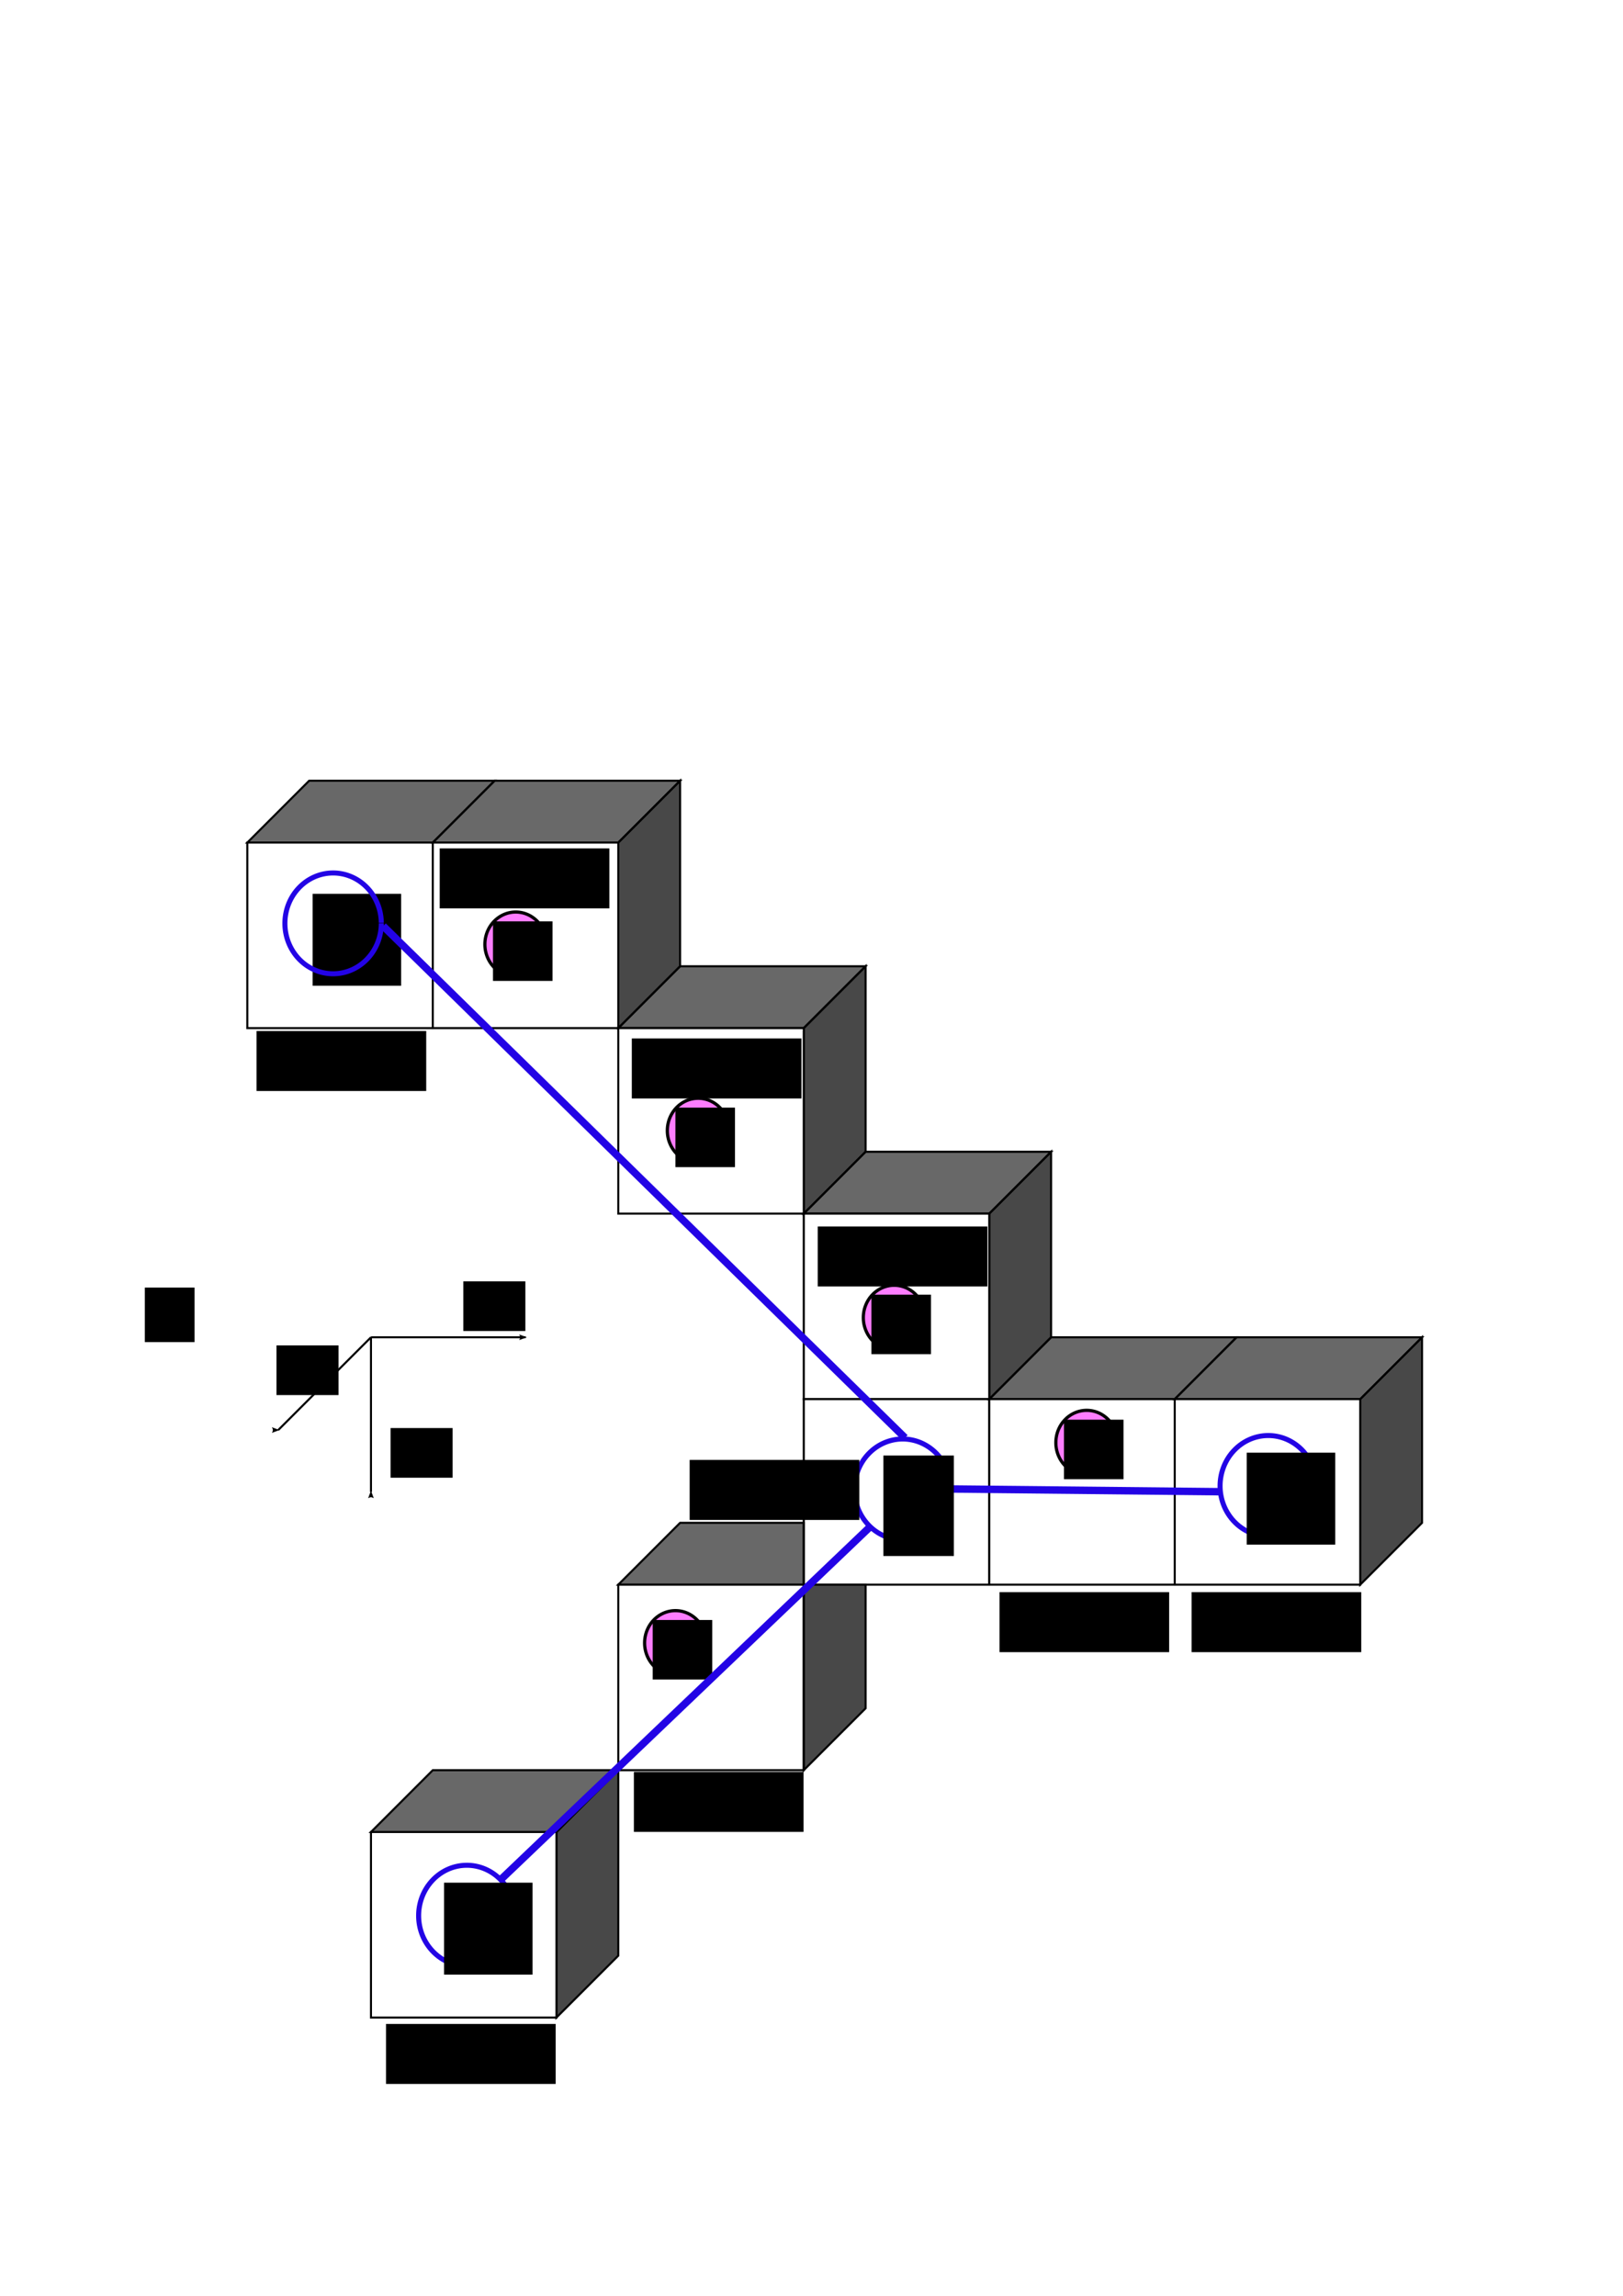 <?xml version="1.0" encoding="UTF-8" standalone="no"?>
<!-- Created with Inkscape (http://www.inkscape.org/) -->

<svg
   xmlns:osb="http://www.openswatchbook.org/uri/2009/osb"
   xmlns:dc="http://purl.org/dc/elements/1.1/"
   xmlns:cc="http://creativecommons.org/ns#"
   xmlns:rdf="http://www.w3.org/1999/02/22-rdf-syntax-ns#"
   xmlns:svg="http://www.w3.org/2000/svg"
   xmlns="http://www.w3.org/2000/svg"
   xmlns:sodipodi="http://sodipodi.sourceforge.net/DTD/sodipodi-0.dtd"
   xmlns:inkscape="http://www.inkscape.org/namespaces/inkscape"
   width="210mm"
   height="297mm"
   viewBox="0 0 210 297"
   version="1.1"
   id="svg8"
   sodipodi:docname="voxels_spatial_merge_nodegree.svg"
   inkscape:version="0.92.2 2405546, 2018-03-11"
   inkscape:export-filename="/home/phc/repository_local/thesis-git/Figures/chapter-image/spatial_graph_intro1.png"
   inkscape:export-xdpi="300"
   inkscape:export-ydpi="300">
  <defs
     id="defs2">
    <marker
       inkscape:stockid="Arrow2Lstart"
       orient="auto"
       refY="0.0"
       refX="0.0"
       id="Arrow2Lstart"
       style="overflow:visible"
       inkscape:isstock="true">
      <path
         id="path1128"
         style="fill-rule:evenodd;stroke-width:0.625;stroke-linejoin:round;stroke:#000000;stroke-opacity:1;fill:#000000;fill-opacity:1"
         d="M 8.719,4.034 L -2.207,0.016 L 8.719,-4.002 C 6.973,-1.63 6.983,1.616 8.719,4.034 z "
         transform="scale(1.1) translate(1,0)" />
    </marker>
    <marker
       inkscape:stockid="Arrow2Lend"
       orient="auto"
       refY="0.0"
       refX="0.0"
       id="marker1382"
       style="overflow:visible;"
       inkscape:isstock="true">
      <path
         id="path1380"
         style="fill-rule:evenodd;stroke-width:0.625;stroke-linejoin:round;stroke:#000000;stroke-opacity:1;fill:#000000;fill-opacity:1"
         d="M 8.719,4.034 L -2.207,0.016 L 8.719,-4.002 C 6.973,-1.63 6.983,1.616 8.719,4.034 z "
         transform="scale(1.1) rotate(180) translate(1,0)" />
    </marker>
    <marker
       inkscape:stockid="Arrow2Lend"
       orient="auto"
       refY="0.0"
       refX="0.0"
       id="Arrow2Lend"
       style="overflow:visible;"
       inkscape:isstock="true">
      <path
         id="path1131"
         style="fill-rule:evenodd;stroke-width:0.625;stroke-linejoin:round;stroke:#000000;stroke-opacity:1;fill:#000000;fill-opacity:1"
         d="M 8.719,4.034 L -2.207,0.016 L 8.719,-4.002 C 6.973,-1.63 6.983,1.616 8.719,4.034 z "
         transform="scale(1.1) rotate(180) translate(1,0)" />
    </marker>
    <marker
       inkscape:stockid="Arrow2Mend"
       orient="auto"
       refY="0.0"
       refX="0.0"
       id="Arrow2Mend"
       style="overflow:visible;"
       inkscape:isstock="true">
      <path
         id="path1137"
         style="fill-rule:evenodd;stroke-width:0.625;stroke-linejoin:round;stroke:#000000;stroke-opacity:1;fill:#000000;fill-opacity:1"
         d="M 8.719,4.034 L -2.207,0.016 L 8.719,-4.002 C 6.973,-1.63 6.983,1.616 8.719,4.034 z "
         transform="scale(0.6) rotate(180) translate(0,0)" />
    </marker>
    <marker
       inkscape:stockid="Arrow1Sstart"
       orient="auto"
       refY="0.0"
       refX="0.0"
       id="Arrow1Sstart"
       style="overflow:visible"
       inkscape:isstock="true">
      <path
         id="path1122"
         d="M 0.0,0.0 L 5.0,-5.0 L -12.5,0.0 L 5.0,5.0 L 0.0,0.0 z "
         style="fill-rule:evenodd;stroke:#000000;stroke-width:1pt;stroke-opacity:1;fill:#000000;fill-opacity:1"
         transform="scale(0.2) translate(6,0)" />
    </marker>
    <linearGradient
       id="linearGradient7041"
       osb:paint="solid">
      <stop
         style="stop-color:#000000;stop-opacity:1;"
         offset="0"
         id="stop7039" />
    </linearGradient>
    <inkscape:perspective
       sodipodi:type="inkscape:persp3d"
       inkscape:vp_x="147.55045 : 150.5814 : 1"
       inkscape:vp_y="-999.99995 : 3.061617e-13 : 0"
       inkscape:vp_z="149.95588 : 353.89968 : 1"
       inkscape:persp3d-origin="199.45586 : 248.89968 : 1"
       id="perspective1368" />
  </defs>
  <sodipodi:namedview
     id="base"
     pagecolor="#ffffff"
     bordercolor="#666666"
     borderopacity="1.0"
     inkscape:pageopacity="0.0"
     inkscape:pageshadow="2"
     inkscape:zoom="0.98994949"
     inkscape:cx="252.18664"
     inkscape:cy="387.5234"
     inkscape:document-units="mm"
     inkscape:current-layer="layer1"
     showgrid="true"
     inkscape:snap-bbox="true"
     inkscape:window-width="1920"
     inkscape:window-height="1018"
     inkscape:window-x="0"
     inkscape:window-y="25"
     inkscape:window-maximized="1"
     inkscape:snap-global="false"
     inkscape:snap-grids="false">
    <inkscape:grid
       type="axonomgrid"
       id="grid1482"
       units="mm"
       empspacing="4"
       gridanglex="0"
       gridanglez="45"
       empcolor="#3fa7d2"
       empopacity="0.184" />
  </sodipodi:namedview>
  <g
     inkscape:label="Layer 1"
     inkscape:groupmode="layer"
     id="layer1">
    <path
       style="fill:#000000;fill-opacity:0.59;stroke:#000000;stroke-width:0.265px;stroke-linecap:butt;stroke-linejoin:miter;stroke-opacity:1"
       d="m 32,109 8,-8 H 64 L 56,109 Z"
       id="path5320"
       inkscape:connector-curvature="0" />
    <path
       style="fill:#ffffff;fill-opacity:1;stroke:#000000;stroke-width:0.265;stroke-linecap:butt;stroke-linejoin:miter;stroke-miterlimit:4;stroke-dasharray:none;stroke-opacity:1"
       d="m 32,109 v 4.8 4.8 4.8 4.8 4.8 h 8 8 8 V 123.4 109 Z"
       id="path5197"
       inkscape:connector-curvature="0" />
    <path
       style="fill:#000000;fill-opacity:0.586;stroke:#000000;stroke-width:0.265px;stroke-linecap:butt;stroke-linejoin:miter;stroke-opacity:1"
       d="m 56,109 8,-8 H 88 l -8,8 z"
       id="path5555"
       inkscape:connector-curvature="0" />
    <path
       style="fill:#000000;fill-opacity:0.715;stroke:#000000;stroke-width:0.265px;stroke-linecap:butt;stroke-linejoin:miter;stroke-opacity:1"
       d="m 80,133 8,-8 v -24 l -8,8 z"
       id="path5553"
       inkscape:connector-curvature="0" />
    <path
       style="fill:#ffffff;fill-opacity:1;stroke:#000000;stroke-width:0.265px;stroke-linecap:butt;stroke-linejoin:miter;stroke-opacity:1"
       d="m 56,109 v 4.8 4.8 4.8 4.8 4.8 h 8 8 H 80 V 123.4 109 Z"
       id="path5197-2"
       inkscape:connector-curvature="0" />
    <path
       style="fill:#000000;fill-opacity:0.59;stroke:#000000;stroke-width:0.265px;stroke-linecap:butt;stroke-linejoin:miter;stroke-opacity:1"
       d="M 80,133 88,125 h 24 l -8,8 z"
       id="path5561"
       inkscape:connector-curvature="0" />
    <path
       style="fill:#000000;fill-opacity:0.715;stroke:#000000;stroke-width:0.265px;stroke-linecap:butt;stroke-linejoin:miter;stroke-opacity:1"
       d="m 104,157 8,-8 v -24 l -8,8 z"
       id="path5559"
       inkscape:connector-curvature="0" />
    <path
       style="fill:#ffffff;fill-opacity:1;stroke:#000000;stroke-width:0.265px;stroke-linecap:butt;stroke-linejoin:miter;stroke-opacity:1"
       d="m 80,133 v 4.8 4.8 4.8 4.8 4.8 H 88 h 8 8 V 147.4 133 Z"
       id="path5197-6"
       inkscape:connector-curvature="0" />
    <path
       style="fill:#000000;fill-opacity:0.59;stroke:#000000;stroke-width:0.265px;stroke-linecap:butt;stroke-linejoin:miter;stroke-opacity:1"
       d="m 104,157 8,-8 h 24 l -8,8 z"
       id="path5567"
       inkscape:connector-curvature="0" />
    <path
       style="fill:#000000;fill-opacity:0.715;stroke:#000000;stroke-width:0.265px;stroke-linecap:butt;stroke-linejoin:miter;stroke-opacity:1"
       d="m 128,181 8,-8 v -24 l -8,8 z"
       id="path5565"
       inkscape:connector-curvature="0" />
    <path
       style="fill:#ffffff;fill-opacity:1;stroke:#000000;stroke-width:0.265px;stroke-linecap:butt;stroke-linejoin:miter;stroke-opacity:1"
       d="m 104,157 v 4.8 4.8 4.8 4.8 4.8 h 8 8 8 V 171.4 157 Z"
       id="path5197-4"
       inkscape:connector-curvature="0" />
    <path
       style="fill:#ffffff;fill-opacity:0.992;stroke:#000000;stroke-width:0.265px;stroke-linecap:butt;stroke-linejoin:miter;stroke-opacity:1"
       d="m 104,181 v 4.8 4.8 4.8 4.8 4.8 h 8 8 8 V 195.4 181 Z"
       id="path5197-5"
       inkscape:connector-curvature="0" />
    <path
       style="fill:#000000;fill-opacity:0.59;stroke:#000000;stroke-width:0.265px;stroke-linecap:butt;stroke-linejoin:miter;stroke-opacity:1"
       d="m 128,181 8,-8 h 24 l -8,8 z"
       id="path5397"
       inkscape:connector-curvature="0" />
    <path
       style="fill:#ffffff;fill-opacity:0.992;stroke:#000000;stroke-width:0.265px;stroke-linecap:butt;stroke-linejoin:miter;stroke-opacity:1"
       d="m 128,181 v 4.8 4.8 4.8 4.8 4.8 h 8 8 8 V 195.4 181 Z"
       id="path5197-20"
       inkscape:connector-curvature="0" />
    <path
       style="fill:#000000;fill-opacity:0.59;stroke:#000000;stroke-width:0.265px;stroke-linecap:butt;stroke-linejoin:miter;stroke-opacity:1"
       d="m 152,181 8,-8 h 24 l -8,8 z"
       id="path5573"
       inkscape:connector-curvature="0" />
    <path
       style="fill:#000000;fill-opacity:0.715;stroke:#000000;stroke-width:0.265px;stroke-linecap:butt;stroke-linejoin:miter;stroke-opacity:1"
       d="m 176,205 8,-8 v -24 l -8,8 z"
       id="path5571"
       inkscape:connector-curvature="0" />
    <path
       style="fill:#ffffff;fill-opacity:1;stroke:#000000;stroke-width:0.265px;stroke-linecap:butt;stroke-linejoin:miter;stroke-opacity:1"
       d="m 152,181 v 4.8 4.8 4.8 4.8 4.8 h 8 8 8 V 195.4 181 Z"
       id="path5197-29"
       inkscape:connector-curvature="0" />
    <path
       style="fill:#ffffff;fill-opacity:1;stroke:#000000;stroke-width:0.265px;stroke-linecap:butt;stroke-linejoin:miter;stroke-opacity:1"
       d="m 80,205 v 4.8 4.8 4.8 4.8 4.8 h 8 8 8 V 219.4 205 Z"
       id="path5197-0"
       inkscape:connector-curvature="0" />
    <path
       style="fill:#000000;fill-opacity:0.59;stroke:#000000;stroke-width:0.265px;stroke-linecap:butt;stroke-linejoin:miter;stroke-opacity:1"
       d="m 48,237 8,-8 H 80 l -8,8 z"
       id="path5579"
       inkscape:connector-curvature="0" />
    <path
       style="fill:#000000;fill-opacity:0.715;stroke:#000000;stroke-width:0.265px;stroke-linecap:butt;stroke-linejoin:miter;stroke-opacity:1"
       d="m 72,261 8,-8 v -24 l -8,8 z"
       id="path5577"
       inkscape:connector-curvature="0" />
    <path
       style="fill:#ffffff;fill-opacity:0.98;stroke:#000000;stroke-width:0.265px;stroke-linecap:butt;stroke-linejoin:miter;stroke-opacity:1"
       d="m 48,237 v 4.8 4.8 4.8 4.8 4.8 h 8 8 H 72 V 251.4 237 Z"
       id="path5197-9"
       inkscape:connector-curvature="0" />
    <path
       style="fill:#000000;fill-opacity:0.59;stroke:#000000;stroke-width:0.265px;stroke-linecap:butt;stroke-linejoin:miter;stroke-opacity:1"
       d="M 80,205 88,197 h 16 v 8 z"
       id="path5389"
       inkscape:connector-curvature="0" />
    <path
       style="fill:#000000;fill-opacity:0.715;stroke:#000000;stroke-width:0.265px;stroke-linecap:butt;stroke-linejoin:miter;stroke-opacity:1"
       d="m 104,229 8,-8 v -16 h -8 z"
       id="path5391"
       inkscape:connector-curvature="0" />
    <path
       style="opacity:1;fill:none;fill-opacity:1;stroke:#2303e5;stroke-width:0.651;stroke-miterlimit:4;stroke-dasharray:none;stroke-opacity:1"
       id="path5343-3"
       sodipodi:type="arc"
       sodipodi:cx="164.10349"
       sodipodi:cy="192.23036"
       sodipodi:rx="6.2366071"
       sodipodi:ry="6.5200896"
       sodipodi:start="0"
       sodipodi:end="6.2745395"
       sodipodi:open="true"
       d="m 170.34,192.23 a 6.237,6.52 0 0 1 -6.223,6.52 6.237,6.52 0 0 1 -6.25,-6.492 6.237,6.52 0 0 1 6.196,-6.548 6.237,6.52 0 0 1 6.277,6.464" />
    <path
       style="opacity:1;fill:none;fill-opacity:1;stroke:#2303e5;stroke-width:0.651;stroke-miterlimit:4;stroke-dasharray:none;stroke-opacity:1"
       id="path5343-7"
       sodipodi:type="arc"
       sodipodi:cx="60.402912"
       sodipodi:cy="247.8224"
       sodipodi:rx="6.2366071"
       sodipodi:ry="6.5200896"
       sodipodi:start="0"
       sodipodi:end="6.2745395"
       sodipodi:open="true"
       d="m 66.64,247.822 a 6.237,6.52 0 0 1 -6.223,6.52 6.237,6.52 0 0 1 -6.25,-6.492 6.237,6.52 0 0 1 6.196,-6.548 6.237,6.52 0 0 1 6.277,6.464" />
    <path
       style="opacity:1;fill:none;fill-opacity:1;stroke:#2303e5;stroke-width:0.651;stroke-miterlimit:4;stroke-dasharray:none;stroke-opacity:1"
       id="path5343-4-86-4"
       sodipodi:type="arc"
       sodipodi:cx="116.79465"
       sodipodi:cy="192.67857"
       sodipodi:rx="6.2366071"
       sodipodi:ry="6.5200896"
       sodipodi:start="0"
       sodipodi:end="6.2745395"
       sodipodi:open="true"
       d="m 123.031,192.679 a 6.237,6.52 0 0 1 -6.223,6.52 6.237,6.52 0 0 1 -6.25,-6.492 6.237,6.52 0 0 1 6.196,-6.548 6.237,6.52 0 0 1 6.277,6.464" />
    <path
       style="fill:none;stroke:#2303e5;stroke-width:0.965;stroke-linecap:butt;stroke-linejoin:miter;stroke-miterlimit:4;stroke-dasharray:none;stroke-opacity:1"
       d="m 123.031,192.622 34.843,0.356"
       id="path7130"
       inkscape:connector-curvature="0"
       sodipodi:nodetypes="cc" />
    <flowRoot
       xml:space="preserve"
       id="flowRoot7140"
       style="font-style:normal;font-variant:normal;font-weight:normal;font-stretch:normal;font-size:16px;line-height:1.25;font-family:sans-serif;-inkscape-font-specification:'sans-serif, Normal';font-variant-ligatures:normal;font-variant-caps:normal;font-variant-numeric:normal;font-feature-settings:normal;text-align:start;letter-spacing:0px;word-spacing:0px;writing-mode:lr-tb;text-anchor:start;fill:#000000;fill-opacity:1;stroke:none"
       transform="matrix(0.553,0,0,0.471,-44.181,-91.687)"><flowRegion
         id="flowRegion7142"><rect
           id="rect7144"
           width="20.708"
           height="25.254"
           x="153.038"
           y="440.162" /></flowRegion><flowPara
         id="flowPara7146">0</flowPara></flowRoot>    <flowRoot
       xml:space="preserve"
       id="flowRoot7140-6"
       style="font-style:normal;font-variant:normal;font-weight:normal;font-stretch:normal;font-size:16px;line-height:1.25;font-family:sans-serif;-inkscape-font-specification:'sans-serif, Normal';font-variant-ligatures:normal;font-variant-caps:normal;font-variant-numeric:normal;font-feature-settings:normal;text-align:start;letter-spacing:0px;word-spacing:0px;writing-mode:lr-tb;text-anchor:start;fill:#000000;fill-opacity:1;stroke:none"
       transform="matrix(0.553,0,0,0.471,-27.173,36.239)"><flowRegion
         id="flowRegion7142-7"><rect
           id="rect7144-6"
           width="20.708"
           height="25.254"
           x="153.038"
           y="440.162" /></flowRegion><flowPara
         id="flowPara7146-0">3</flowPara></flowRoot>    <flowRoot
       xml:space="preserve"
       id="flowRoot7140-9"
       style="font-style:normal;font-variant:normal;font-weight:normal;font-stretch:normal;font-size:16px;line-height:1.25;font-family:sans-serif;-inkscape-font-specification:'sans-serif, Normal';font-variant-ligatures:normal;font-variant-caps:normal;font-variant-numeric:normal;font-feature-settings:normal;text-align:start;letter-spacing:0px;word-spacing:0px;writing-mode:lr-tb;text-anchor:start;fill:#000000;fill-opacity:1;stroke:none"
       transform="matrix(0.553,0,0,0.471,76.683,-19.389)"><flowRegion
         id="flowRegion7142-75"><rect
           id="rect7144-9"
           width="20.708"
           height="25.254"
           x="153.038"
           y="440.162" /></flowRegion><flowPara
         id="flowPara7146-7">2</flowPara></flowRoot>    <flowRoot
       xml:space="preserve"
       id="flowRoot7184-8-4-1"
       style="font-style:normal;font-variant:normal;font-weight:normal;font-stretch:normal;font-size:16px;line-height:1.25;font-family:sans-serif;-inkscape-font-specification:'sans-serif, Normal';font-variant-ligatures:normal;font-variant-caps:normal;font-variant-numeric:normal;font-feature-settings:normal;text-align:start;letter-spacing:0px;word-spacing:0px;writing-mode:lr-tb;text-anchor:start;fill:#000000;fill-opacity:1;stroke:none"
       transform="matrix(0.456,0,0,0.479,1.278,-22.988)"><flowRegion
         id="flowRegion7186-5-1-3"><rect
           id="rect7188-3-9-8"
           width="20"
           height="27.143"
           x="247.857"
           y="441.091" /></flowRegion><flowPara
         id="flowPara7190-3-0-0">1</flowPara></flowRoot>    <flowRoot
       xml:space="preserve"
       id="flowRoot7532"
       style="font-style:normal;font-variant:normal;font-weight:normal;font-stretch:normal;font-size:16px;line-height:1.25;font-family:sans-serif;-inkscape-font-specification:'sans-serif, Normal';font-variant-ligatures:normal;font-variant-caps:normal;font-variant-numeric:normal;font-feature-settings:normal;text-align:start;letter-spacing:0px;word-spacing:0px;writing-mode:lr-tb;text-anchor:start;fill:#000000;fill-opacity:1;stroke:none"
       transform="scale(0.265)"><flowRegion
         id="flowRegion7534"><rect
           id="rect7536"
           width="24.278"
           height="26.621"
           x="70.711"
           y="628.555" /></flowRegion><flowPara
         id="flowPara7538">e.p</flowPara></flowRoot>    <g
       id="g7594"
       transform="translate(90.544,-71.834)">
      <path
         d="m -19.821,194.001 a 3.991,4.18 0 0 1 -3.983,4.18 3.991,4.18 0 0 1 -4,-4.162 3.991,4.18 0 0 1 3.965,-4.198 3.991,4.18 0 0 1 4.017,4.144"
         sodipodi:open="true"
         sodipodi:end="6.2745395"
         sodipodi:start="0"
         sodipodi:ry="4.1802454"
         sodipodi:rx="3.9912562"
         sodipodi:cy="194.0015"
         sodipodi:cx="-23.8125"
         sodipodi:type="arc"
         id="path5343-4-5-7"
         style="opacity:1;fill:#fd7dff;fill-opacity:1;stroke:#010000;stroke-width:0.417;stroke-miterlimit:4;stroke-dasharray:none;stroke-opacity:1" />
      <flowRoot
         transform="matrix(0.232,0,0,0.28,-36.202,-7.475)"
         style="font-style:normal;font-variant:normal;font-weight:normal;font-stretch:normal;font-size:16px;line-height:1.25;font-family:sans-serif;-inkscape-font-specification:'sans-serif, Normal';font-variant-ligatures:normal;font-variant-caps:normal;font-variant-numeric:normal;font-feature-settings:normal;text-align:start;letter-spacing:0px;word-spacing:0px;writing-mode:lr-tb;text-anchor:start;fill:#000000;fill-opacity:1;stroke:none"
         id="flowRoot7540-1"
         xml:space="preserve"><flowRegion
           id="flowRegion7542-2"><rect
             y="708.948"
             x="40.714"
             height="27.5"
             width="33.214"
             id="rect7544-2" /></flowRegion><flowPara
           id="flowPara7546-0">e.p</flowPara></flowRoot>    </g>
    <g
       id="g7594-2"
       transform="translate(114.15,-47.742)">
      <path
         d="m -19.821,194.001 a 3.991,4.18 0 0 1 -3.983,4.18 3.991,4.18 0 0 1 -4,-4.162 3.991,4.18 0 0 1 3.965,-4.198 3.991,4.18 0 0 1 4.017,4.144"
         sodipodi:open="true"
         sodipodi:end="6.2745395"
         sodipodi:start="0"
         sodipodi:ry="4.1802454"
         sodipodi:rx="3.9912562"
         sodipodi:cy="194.0015"
         sodipodi:cx="-23.8125"
         sodipodi:type="arc"
         id="path5343-4-5-7-1"
         style="opacity:1;fill:#fd7dff;fill-opacity:1;stroke:#010000;stroke-width:0.417;stroke-miterlimit:4;stroke-dasharray:none;stroke-opacity:1" />
      <flowRoot
         transform="matrix(0.232,0,0,0.28,-36.202,-7.475)"
         style="font-style:normal;font-variant:normal;font-weight:normal;font-stretch:normal;font-size:16px;line-height:1.25;font-family:sans-serif;-inkscape-font-specification:'sans-serif, Normal';font-variant-ligatures:normal;font-variant-caps:normal;font-variant-numeric:normal;font-feature-settings:normal;text-align:start;letter-spacing:0px;word-spacing:0px;writing-mode:lr-tb;text-anchor:start;fill:#000000;fill-opacity:1;stroke:none"
         id="flowRoot7540-1-7"
         xml:space="preserve"><flowRegion
           id="flowRegion7542-2-5"><rect
             y="708.948"
             x="40.714"
             height="27.5"
             width="33.214"
             id="rect7544-2-1" /></flowRegion><flowPara
           id="flowPara7546-0-7">e.p</flowPara></flowRoot>    </g>
    <g
       id="g7594-4"
       transform="translate(111.21,18.541)">
      <path
         d="m -19.821,194.001 a 3.991,4.18 0 0 1 -3.983,4.18 3.991,4.18 0 0 1 -4,-4.162 3.991,4.18 0 0 1 3.965,-4.198 3.991,4.18 0 0 1 4.017,4.144"
         sodipodi:open="true"
         sodipodi:end="6.2745395"
         sodipodi:start="0"
         sodipodi:ry="4.1802454"
         sodipodi:rx="3.9912562"
         sodipodi:cy="194.0015"
         sodipodi:cx="-23.8125"
         sodipodi:type="arc"
         id="path5343-4-5-7-17"
         style="opacity:1;fill:#fd7dff;fill-opacity:1;stroke:#010000;stroke-width:0.417;stroke-miterlimit:4;stroke-dasharray:none;stroke-opacity:1" />
      <flowRoot
         transform="matrix(0.232,0,0,0.28,-36.202,-7.475)"
         style="font-style:normal;font-variant:normal;font-weight:normal;font-stretch:normal;font-size:16px;line-height:1.25;font-family:sans-serif;-inkscape-font-specification:'sans-serif, Normal';font-variant-ligatures:normal;font-variant-caps:normal;font-variant-numeric:normal;font-feature-settings:normal;text-align:start;letter-spacing:0px;word-spacing:0px;writing-mode:lr-tb;text-anchor:start;fill:#000000;fill-opacity:1;stroke:none"
         id="flowRoot7540-1-1"
         xml:space="preserve"><flowRegion
           id="flowRegion7542-2-1"><rect
             y="708.948"
             x="40.714"
             height="27.5"
             width="33.214"
             id="rect7544-2-17" /></flowRegion><flowPara
           id="flowPara7546-0-0">e.p</flowPara></flowRoot>    </g>
    <path
       style="fill:none;stroke:#2303e5;stroke-width:0.965;stroke-linecap:butt;stroke-linejoin:miter;stroke-miterlimit:4;stroke-dasharray:none;stroke-opacity:1"
       d="M 49.578,119.8 117.098,186.002"
       id="path7644"
       inkscape:connector-curvature="0"
       sodipodi:nodetypes="cc" />
    <path
       style="fill:none;stroke:#2303e5;stroke-width:0.965;stroke-linecap:butt;stroke-linejoin:miter;stroke-miterlimit:4;stroke-dasharray:none;stroke-opacity:1"
       d="M 64.946,243.012 C 112.52,197.576 112.52,197.576 112.52,197.576"
       id="path7646"
       inkscape:connector-curvature="0" />
    <g
       id="g7594-2-4"
       transform="translate(139.511,-23.547)">
      <path
         d="m -19.821,194.001 a 3.991,4.18 0 0 1 -3.983,4.18 3.991,4.18 0 0 1 -4,-4.162 3.991,4.18 0 0 1 3.965,-4.198 3.991,4.18 0 0 1 4.017,4.144"
         sodipodi:open="true"
         sodipodi:end="6.2745395"
         sodipodi:start="0"
         sodipodi:ry="4.1802454"
         sodipodi:rx="3.9912562"
         sodipodi:cy="194.0015"
         sodipodi:cx="-23.8125"
         sodipodi:type="arc"
         id="path5343-4-5-7-1-0"
         style="opacity:1;fill:#fd7dff;fill-opacity:1;stroke:#010000;stroke-width:0.417;stroke-miterlimit:4;stroke-dasharray:none;stroke-opacity:1" />
      <flowRoot
         transform="matrix(0.232,0,0,0.28,-36.202,-7.475)"
         style="font-style:normal;font-variant:normal;font-weight:normal;font-stretch:normal;font-size:16px;line-height:1.25;font-family:sans-serif;-inkscape-font-specification:'sans-serif, Normal';font-variant-ligatures:normal;font-variant-caps:normal;font-variant-numeric:normal;font-feature-settings:normal;text-align:start;letter-spacing:0px;word-spacing:0px;writing-mode:lr-tb;text-anchor:start;fill:#000000;fill-opacity:1;stroke:none"
         id="flowRoot7540-1-7-8"
         xml:space="preserve"><flowRegion
           id="flowRegion7542-2-5-5"><rect
             y="708.948"
             x="40.714"
             height="27.5"
             width="33.214"
             id="rect7544-2-1-1" /></flowRegion><flowPara
           id="flowPara7546-0-7-6">e.p</flowPara></flowRoot>    </g>
    <g
       id="g7594-2-6"
       transform="translate(164.42,-7.371)">
      <path
         d="m -19.821,194.001 a 3.991,4.18 0 0 1 -3.983,4.18 3.991,4.18 0 0 1 -4,-4.162 3.991,4.18 0 0 1 3.965,-4.198 3.991,4.18 0 0 1 4.017,4.144"
         sodipodi:open="true"
         sodipodi:end="6.2745395"
         sodipodi:start="0"
         sodipodi:ry="4.1802454"
         sodipodi:rx="3.9912562"
         sodipodi:cy="194.0015"
         sodipodi:cx="-23.8125"
         sodipodi:type="arc"
         id="path5343-4-5-7-1-2"
         style="opacity:1;fill:#fd7dff;fill-opacity:1;stroke:#010000;stroke-width:0.417;stroke-miterlimit:4;stroke-dasharray:none;stroke-opacity:1" />
      <flowRoot
         transform="matrix(0.232,0,0,0.28,-36.202,-7.475)"
         style="font-style:normal;font-variant:normal;font-weight:normal;font-stretch:normal;font-size:16px;line-height:1.25;font-family:sans-serif;-inkscape-font-specification:'sans-serif, Normal';font-variant-ligatures:normal;font-variant-caps:normal;font-variant-numeric:normal;font-feature-settings:normal;text-align:start;letter-spacing:0px;word-spacing:0px;writing-mode:lr-tb;text-anchor:start;fill:#000000;fill-opacity:1;stroke:none"
         id="flowRoot7540-1-7-1"
         xml:space="preserve"><flowRegion
           id="flowRegion7542-2-5-9"><rect
             y="708.948"
             x="40.714"
             height="27.5"
             width="33.214"
             id="rect7544-2-1-6" /></flowRegion><flowPara
           id="flowPara7546-0-7-4">e.p</flowPara></flowRoot>    </g>
    <flowRoot
       xml:space="preserve"
       id="flowRoot904"
       style="font-style:normal;font-variant:normal;font-weight:normal;font-stretch:normal;font-size:21.333px;line-height:1.25;font-family:sans-serif;-inkscape-font-specification:'sans-serif, Normal';font-variant-ligatures:normal;font-variant-caps:normal;font-variant-numeric:normal;font-feature-settings:normal;text-align:start;letter-spacing:0px;word-spacing:0px;writing-mode:lr-tb;text-anchor:start;fill:#000000;fill-opacity:1;stroke:none"
       transform="matrix(0.265,0,0,0.265,-2.138,-1.336)"><flowRegion
         id="flowRegion906"
         style="font-style:normal;font-variant:normal;font-weight:normal;font-stretch:normal;font-size:21.333px;font-family:sans-serif;-inkscape-font-specification:'sans-serif, Normal';font-variant-ligatures:normal;font-variant-caps:normal;font-variant-numeric:normal;font-feature-settings:normal;text-align:start;writing-mode:lr-tb;text-anchor:start"><rect
           id="rect908"
           width="82.833"
           height="29.294"
           x="133.34"
           y="508.347"
           style="font-style:normal;font-variant:normal;font-weight:normal;font-stretch:normal;font-size:21.333px;font-family:sans-serif;-inkscape-font-specification:'sans-serif, Normal';font-variant-ligatures:normal;font-variant-caps:normal;font-variant-numeric:normal;font-feature-settings:normal;text-align:start;writing-mode:lr-tb;text-anchor:start" /></flowRegion><flowPara
         id="flowPara910">{0,0,0}</flowPara></flowRoot>    <flowRoot
       xml:space="preserve"
       id="flowRoot904-3"
       style="font-style:normal;font-variant:normal;font-weight:normal;font-stretch:normal;font-size:21.333px;line-height:1.25;font-family:sans-serif;-inkscape-font-specification:'sans-serif, Normal';font-variant-ligatures:normal;font-variant-caps:normal;font-variant-numeric:normal;font-feature-settings:normal;text-align:start;letter-spacing:0px;word-spacing:0px;writing-mode:lr-tb;text-anchor:start;fill:#000000;fill-opacity:1;stroke:none"
       transform="matrix(0.265,0,0,0.265,21.559,-24.959)"><flowRegion
         id="flowRegion906-8"
         style="font-style:normal;font-variant:normal;font-weight:normal;font-stretch:normal;font-size:21.333px;font-family:sans-serif;-inkscape-font-specification:'sans-serif, Normal';font-variant-ligatures:normal;font-variant-caps:normal;font-variant-numeric:normal;font-feature-settings:normal;text-align:start;writing-mode:lr-tb;text-anchor:start"><rect
           id="rect908-6"
           width="82.833"
           height="29.294"
           x="133.34"
           y="508.347"
           style="font-style:normal;font-variant:normal;font-weight:normal;font-stretch:normal;font-size:21.333px;font-family:sans-serif;-inkscape-font-specification:'sans-serif, Normal';font-variant-ligatures:normal;font-variant-caps:normal;font-variant-numeric:normal;font-feature-settings:normal;text-align:start;writing-mode:lr-tb;text-anchor:start" /></flowRegion><flowPara
         id="flowPara910-0">{1,0,0}</flowPara></flowRoot>    <flowRoot
       xml:space="preserve"
       id="flowRoot904-3-3"
       style="font-style:normal;font-variant:normal;font-weight:normal;font-stretch:normal;font-size:21.333px;line-height:1.25;font-family:sans-serif;-inkscape-font-specification:'sans-serif, Normal';font-variant-ligatures:normal;font-variant-caps:normal;font-variant-numeric:normal;font-feature-settings:normal;text-align:start;letter-spacing:0px;word-spacing:0px;writing-mode:lr-tb;text-anchor:start;fill:#000000;fill-opacity:1;stroke:none"
       transform="matrix(0.265,0,0,0.265,46.415,-0.37)"
       inkscape:transform-center-x="-1.0690781"
       inkscape:transform-center-y="-1.3363476"><flowRegion
         id="flowRegion906-8-3"
         style="font-style:normal;font-variant:normal;font-weight:normal;font-stretch:normal;font-size:21.333px;font-family:sans-serif;-inkscape-font-specification:'sans-serif, Normal';font-variant-ligatures:normal;font-variant-caps:normal;font-variant-numeric:normal;font-feature-settings:normal;text-align:start;writing-mode:lr-tb;text-anchor:start"><rect
           id="rect908-6-3"
           width="82.833"
           height="29.294"
           x="133.34"
           y="508.347"
           style="font-style:normal;font-variant:normal;font-weight:normal;font-stretch:normal;font-size:21.333px;font-family:sans-serif;-inkscape-font-specification:'sans-serif, Normal';font-variant-ligatures:normal;font-variant-caps:normal;font-variant-numeric:normal;font-feature-settings:normal;text-align:start;writing-mode:lr-tb;text-anchor:start" /></flowRegion><flowPara
         id="flowPara910-0-7">{2,1,0}</flowPara></flowRoot>    <flowRoot
       xml:space="preserve"
       id="flowRoot904-3-3-4"
       style="font-style:normal;font-variant:normal;font-weight:normal;font-stretch:normal;font-size:21.333px;line-height:1.25;font-family:sans-serif;-inkscape-font-specification:'sans-serif, Normal';font-variant-ligatures:normal;font-variant-caps:normal;font-variant-numeric:normal;font-feature-settings:normal;text-align:start;letter-spacing:0px;word-spacing:0px;writing-mode:lr-tb;text-anchor:start;fill:#000000;fill-opacity:1;stroke:none"
       transform="matrix(0.265,0,0,0.265,70.47,23.951)"
       inkscape:transform-center-x="-1.0690781"
       inkscape:transform-center-y="-1.3363476"><flowRegion
         id="flowRegion906-8-3-8"
         style="font-style:normal;font-variant:normal;font-weight:normal;font-stretch:normal;font-size:21.333px;font-family:sans-serif;-inkscape-font-specification:'sans-serif, Normal';font-variant-ligatures:normal;font-variant-caps:normal;font-variant-numeric:normal;font-feature-settings:normal;text-align:start;writing-mode:lr-tb;text-anchor:start"><rect
           id="rect908-6-3-4"
           width="82.833"
           height="29.294"
           x="133.34"
           y="508.347"
           style="font-style:normal;font-variant:normal;font-weight:normal;font-stretch:normal;font-size:21.333px;font-family:sans-serif;-inkscape-font-specification:'sans-serif, Normal';font-variant-ligatures:normal;font-variant-caps:normal;font-variant-numeric:normal;font-feature-settings:normal;text-align:start;writing-mode:lr-tb;text-anchor:start" /></flowRegion><flowPara
         id="flowPara910-0-7-8">{3,2,0}</flowPara></flowRoot>    <flowRoot
       xml:space="preserve"
       id="flowRoot904-3-3-4-4"
       style="font-style:normal;font-variant:normal;font-weight:normal;font-stretch:normal;font-size:21.333px;line-height:1.25;font-family:sans-serif;-inkscape-font-specification:'sans-serif, Normal';font-variant-ligatures:normal;font-variant-caps:normal;font-variant-numeric:normal;font-feature-settings:normal;text-align:start;letter-spacing:0px;word-spacing:0px;writing-mode:lr-tb;text-anchor:start;fill:#000000;fill-opacity:1;stroke:none"
       transform="matrix(0.265,0,0,0.265,93.989,71.258)"
       inkscape:transform-center-x="-1.0690781"
       inkscape:transform-center-y="-1.3363476"><flowRegion
         id="flowRegion906-8-3-8-9"
         style="font-style:normal;font-variant:normal;font-weight:normal;font-stretch:normal;font-size:21.333px;font-family:sans-serif;-inkscape-font-specification:'sans-serif, Normal';font-variant-ligatures:normal;font-variant-caps:normal;font-variant-numeric:normal;font-feature-settings:normal;text-align:start;writing-mode:lr-tb;text-anchor:start"><rect
           id="rect908-6-3-4-9"
           width="82.833"
           height="29.294"
           x="133.34"
           y="508.347"
           style="font-style:normal;font-variant:normal;font-weight:normal;font-stretch:normal;font-size:21.333px;font-family:sans-serif;-inkscape-font-specification:'sans-serif, Normal';font-variant-ligatures:normal;font-variant-caps:normal;font-variant-numeric:normal;font-feature-settings:normal;text-align:start;writing-mode:lr-tb;text-anchor:start" /></flowRegion><flowPara
         id="flowPara910-0-7-8-0">{4,3,0}</flowPara></flowRoot>    <flowRoot
       xml:space="preserve"
       id="flowRoot904-3-3-4-4-1"
       style="font-style:normal;font-variant:normal;font-weight:normal;font-stretch:normal;font-size:21.333px;line-height:1.25;font-family:sans-serif;-inkscape-font-specification:'sans-serif, Normal';font-variant-ligatures:normal;font-variant-caps:normal;font-variant-numeric:normal;font-feature-settings:normal;text-align:start;letter-spacing:0px;word-spacing:0px;writing-mode:lr-tb;text-anchor:start;fill:#000000;fill-opacity:1;stroke:none"
       transform="matrix(0.265,0,0,0.265,118.845,71.258)"
       inkscape:transform-center-x="-1.0690781"
       inkscape:transform-center-y="-1.3363476"><flowRegion
         id="flowRegion906-8-3-8-9-4"
         style="font-style:normal;font-variant:normal;font-weight:normal;font-stretch:normal;font-size:21.333px;font-family:sans-serif;-inkscape-font-specification:'sans-serif, Normal';font-variant-ligatures:normal;font-variant-caps:normal;font-variant-numeric:normal;font-feature-settings:normal;text-align:start;writing-mode:lr-tb;text-anchor:start"><rect
           id="rect908-6-3-4-9-8"
           width="82.833"
           height="29.294"
           x="133.34"
           y="508.347"
           style="font-style:normal;font-variant:normal;font-weight:normal;font-stretch:normal;font-size:21.333px;font-family:sans-serif;-inkscape-font-specification:'sans-serif, Normal';font-variant-ligatures:normal;font-variant-caps:normal;font-variant-numeric:normal;font-feature-settings:normal;text-align:start;writing-mode:lr-tb;text-anchor:start" /></flowRegion><flowPara
         id="flowPara910-0-7-8-0-9">{5,3,0}</flowPara></flowRoot>    <flowRoot
       xml:space="preserve"
       id="flowRoot904-3-3-4-4-2"
       style="font-style:normal;font-variant:normal;font-weight:normal;font-stretch:normal;font-size:21.333px;line-height:1.25;font-family:sans-serif;-inkscape-font-specification:'sans-serif, Normal';font-variant-ligatures:normal;font-variant-caps:normal;font-variant-numeric:normal;font-feature-settings:normal;text-align:start;letter-spacing:0px;word-spacing:0px;writing-mode:lr-tb;text-anchor:start;fill:#000000;fill-opacity:1;stroke:none"
       transform="matrix(0.265,0,0,0.265,46.683,94.51)"
       inkscape:transform-center-x="-1.0690781"
       inkscape:transform-center-y="-1.3363476"><flowRegion
         id="flowRegion906-8-3-8-9-2"
         style="font-style:normal;font-variant:normal;font-weight:normal;font-stretch:normal;font-size:21.333px;font-family:sans-serif;-inkscape-font-specification:'sans-serif, Normal';font-variant-ligatures:normal;font-variant-caps:normal;font-variant-numeric:normal;font-feature-settings:normal;text-align:start;writing-mode:lr-tb;text-anchor:start"><rect
           id="rect908-6-3-4-9-1"
           width="82.833"
           height="29.294"
           x="133.34"
           y="508.347"
           style="font-style:normal;font-variant:normal;font-weight:normal;font-stretch:normal;font-size:21.333px;font-family:sans-serif;-inkscape-font-specification:'sans-serif, Normal';font-variant-ligatures:normal;font-variant-caps:normal;font-variant-numeric:normal;font-feature-settings:normal;text-align:start;writing-mode:lr-tb;text-anchor:start" /></flowRegion><flowPara
         id="flowPara910-0-7-8-0-7">{2,4,0}</flowPara></flowRoot>    <flowRoot
       xml:space="preserve"
       id="flowRoot904-3-3-4-4-2-6"
       style="font-style:normal;font-variant:normal;font-weight:normal;font-stretch:normal;font-size:21.333px;line-height:1.25;font-family:sans-serif;-inkscape-font-specification:'sans-serif, Normal';font-variant-ligatures:normal;font-variant-caps:normal;font-variant-numeric:normal;font-feature-settings:normal;text-align:start;letter-spacing:0px;word-spacing:0px;writing-mode:lr-tb;text-anchor:start;fill:#000000;fill-opacity:1;stroke:none"
       transform="matrix(0.265,0,0,0.265,14.61,127.117)"
       inkscape:transform-center-x="-1.0690781"
       inkscape:transform-center-y="-1.3363476"><flowRegion
         id="flowRegion906-8-3-8-9-2-3"
         style="font-style:normal;font-variant:normal;font-weight:normal;font-stretch:normal;font-size:21.333px;font-family:sans-serif;-inkscape-font-specification:'sans-serif, Normal';font-variant-ligatures:normal;font-variant-caps:normal;font-variant-numeric:normal;font-feature-settings:normal;text-align:start;writing-mode:lr-tb;text-anchor:start"><rect
           id="rect908-6-3-4-9-1-0"
           width="82.833"
           height="29.294"
           x="133.34"
           y="508.347"
           style="font-style:normal;font-variant:normal;font-weight:normal;font-stretch:normal;font-size:21.333px;font-family:sans-serif;-inkscape-font-specification:'sans-serif, Normal';font-variant-ligatures:normal;font-variant-caps:normal;font-variant-numeric:normal;font-feature-settings:normal;text-align:start;writing-mode:lr-tb;text-anchor:start" /></flowRegion><flowPara
         id="flowPara910-0-7-8-0-7-2">{1,5,1}</flowPara></flowRoot>    <flowRoot
       xml:space="preserve"
       id="flowRoot904-3-3-4-4-2-6-0"
       style="font-style:normal;font-variant:normal;font-weight:normal;font-stretch:normal;font-size:21.333px;line-height:1.25;font-family:sans-serif;-inkscape-font-specification:'sans-serif, Normal';font-variant-ligatures:normal;font-variant-caps:normal;font-variant-numeric:normal;font-feature-settings:normal;text-align:start;letter-spacing:0px;word-spacing:0px;writing-mode:lr-tb;text-anchor:start;fill:#000000;fill-opacity:1;stroke:none"
       transform="matrix(0.265,0,0,0.265,53.899,54.153)"
       inkscape:transform-center-x="-1.0690781"
       inkscape:transform-center-y="-1.3363476"><flowRegion
         id="flowRegion906-8-3-8-9-2-3-0"
         style="font-style:normal;font-variant:normal;font-weight:normal;font-stretch:normal;font-size:21.333px;font-family:sans-serif;-inkscape-font-specification:'sans-serif, Normal';font-variant-ligatures:normal;font-variant-caps:normal;font-variant-numeric:normal;font-feature-settings:normal;text-align:start;writing-mode:lr-tb;text-anchor:start"><rect
           id="rect908-6-3-4-9-1-0-3"
           width="82.833"
           height="29.294"
           x="133.34"
           y="508.347"
           style="font-style:normal;font-variant:normal;font-weight:normal;font-stretch:normal;font-size:21.333px;font-family:sans-serif;-inkscape-font-specification:'sans-serif, Normal';font-variant-ligatures:normal;font-variant-caps:normal;font-variant-numeric:normal;font-feature-settings:normal;text-align:start;writing-mode:lr-tb;text-anchor:start" /></flowRegion><flowPara
         id="flowPara910-0-7-8-0-7-2-4">{3,3,0}</flowPara></flowRoot>    <g
       id="g1391"
       transform="translate(12,8)">
      <path
         inkscape:connector-curvature="0"
         id="path1108"
         d="m 36,165 -8,8 C 24,177 24,177 24,177"
         style="fill:none;stroke:#000000;stroke-width:0.265;stroke-linecap:butt;stroke-linejoin:miter;stroke-miterlimit:4;stroke-dasharray:none;stroke-opacity:1;marker-end:url(#Arrow2Lend)" />
      <path
         inkscape:connector-curvature="0"
         id="path1378"
         d="M 36,165 H 56"
         style="fill:none;stroke:#000000;stroke-width:0.265px;stroke-linecap:butt;stroke-linejoin:miter;stroke-opacity:1;marker-end:url(#marker1382)"
         sodipodi:nodetypes="cc" />
      <path
         inkscape:connector-curvature="0"
         id="path1384"
         d="m 36,185 v -20 0 0 0 0"
         style="fill:none;stroke:#000000;stroke-width:0.265px;stroke-linecap:butt;stroke-linejoin:miter;stroke-opacity:1;marker-start:url(#Arrow2Lstart)"
         sodipodi:nodetypes="cccccc" />
    </g>
    <flowRoot
       xml:space="preserve"
       id="flowRoot1393"
       style="font-style:normal;font-variant:normal;font-weight:normal;font-stretch:normal;font-size:21.333px;line-height:1.25;font-family:sans-serif;-inkscape-font-specification:'sans-serif, Normal';font-variant-ligatures:normal;font-variant-caps:normal;font-variant-numeric:normal;font-feature-settings:normal;text-align:start;letter-spacing:0px;word-spacing:0px;writing-mode:lr-tb;text-anchor:start;fill:#000000;fill-opacity:1;stroke:none"
       transform="matrix(0.265,0,0,0.265,9.889,1.871)"><flowRegion
         id="flowRegion1395"
         style="font-style:normal;font-variant:normal;font-weight:normal;font-stretch:normal;font-size:21.333px;font-family:sans-serif;-inkscape-font-specification:'sans-serif, Normal';font-variant-ligatures:normal;font-variant-caps:normal;font-variant-numeric:normal;font-feature-settings:normal;text-align:start;writing-mode:lr-tb;text-anchor:start"><rect
           id="rect1397"
           width="30.305"
           height="24.244"
           x="188.899"
           y="618.454"
           style="font-style:normal;font-variant:normal;font-weight:normal;font-stretch:normal;font-size:21.333px;font-family:sans-serif;-inkscape-font-specification:'sans-serif, Normal';font-variant-ligatures:normal;font-variant-caps:normal;font-variant-numeric:normal;font-feature-settings:normal;text-align:start;writing-mode:lr-tb;text-anchor:start" /></flowRegion><flowPara
         id="flowPara1399">X</flowPara></flowRoot>    <flowRoot
       xml:space="preserve"
       id="flowRoot1393-1"
       style="font-style:normal;font-variant:normal;font-weight:normal;font-stretch:normal;font-size:21.333px;line-height:1.25;font-family:sans-serif;-inkscape-font-specification:'sans-serif, Normal';font-variant-ligatures:normal;font-variant-caps:normal;font-variant-numeric:normal;font-feature-settings:normal;text-align:start;letter-spacing:0px;word-spacing:0px;writing-mode:lr-tb;text-anchor:start;fill:#000000;fill-opacity:1;stroke:none"
       transform="matrix(0.265,0,0,0.265,0.476,20.851)"><flowRegion
         id="flowRegion1395-6"
         style="font-style:normal;font-variant:normal;font-weight:normal;font-stretch:normal;font-size:21.333px;font-family:sans-serif;-inkscape-font-specification:'sans-serif, Normal';font-variant-ligatures:normal;font-variant-caps:normal;font-variant-numeric:normal;font-feature-settings:normal;text-align:start;writing-mode:lr-tb;text-anchor:start"><rect
           id="rect1397-2"
           width="30.305"
           height="24.244"
           x="188.899"
           y="618.454"
           style="font-style:normal;font-variant:normal;font-weight:normal;font-stretch:normal;font-size:21.333px;font-family:sans-serif;-inkscape-font-specification:'sans-serif, Normal';font-variant-ligatures:normal;font-variant-caps:normal;font-variant-numeric:normal;font-feature-settings:normal;text-align:start;writing-mode:lr-tb;text-anchor:start" /></flowRegion><flowPara
         id="flowPara1425">Y</flowPara></flowRoot>    <flowRoot
       xml:space="preserve"
       id="flowRoot1393-1-6"
       style="font-style:normal;font-variant:normal;font-weight:normal;font-stretch:normal;font-size:21.333px;line-height:1.25;font-family:sans-serif;-inkscape-font-specification:'sans-serif, Normal';font-variant-ligatures:normal;font-variant-caps:normal;font-variant-numeric:normal;font-feature-settings:normal;text-align:start;letter-spacing:0px;word-spacing:0px;writing-mode:lr-tb;text-anchor:start;fill:#000000;fill-opacity:1;stroke:none"
       transform="matrix(0.265,0,0,0.265,-14.286,10.16)"><flowRegion
         id="flowRegion1395-6-1"
         style="font-style:normal;font-variant:normal;font-weight:normal;font-stretch:normal;font-size:21.333px;font-family:sans-serif;-inkscape-font-specification:'sans-serif, Normal';font-variant-ligatures:normal;font-variant-caps:normal;font-variant-numeric:normal;font-feature-settings:normal;text-align:start;writing-mode:lr-tb;text-anchor:start"><rect
           id="rect1397-2-4"
           width="30.305"
           height="24.244"
           x="188.899"
           y="618.454"
           style="font-style:normal;font-variant:normal;font-weight:normal;font-stretch:normal;font-size:21.333px;font-family:sans-serif;-inkscape-font-specification:'sans-serif, Normal';font-variant-ligatures:normal;font-variant-caps:normal;font-variant-numeric:normal;font-feature-settings:normal;text-align:start;writing-mode:lr-tb;text-anchor:start" /></flowRegion><flowPara
         id="flowPara1425-0">Z</flowPara></flowRoot>    <path
       style="opacity:1;fill:none;fill-opacity:1;stroke:#2303e5;stroke-width:0.651;stroke-miterlimit:4;stroke-dasharray:none;stroke-opacity:1"
       id="path5343-4-86-4-3"
       sodipodi:type="arc"
       sodipodi:cx="43.099972"
       sodipodi:cy="119.45277"
       sodipodi:rx="6.2366071"
       sodipodi:ry="6.5200896"
       sodipodi:start="0"
       sodipodi:end="6.2745395"
       sodipodi:open="true"
       d="m 49.337,119.453 a 6.237,6.52 0 0 1 -6.223,6.52 6.237,6.52 0 0 1 -6.25,-6.492 6.237,6.52 0 0 1 6.196,-6.548 6.237,6.52 0 0 1 6.277,6.464" />
  </g>
</svg>
